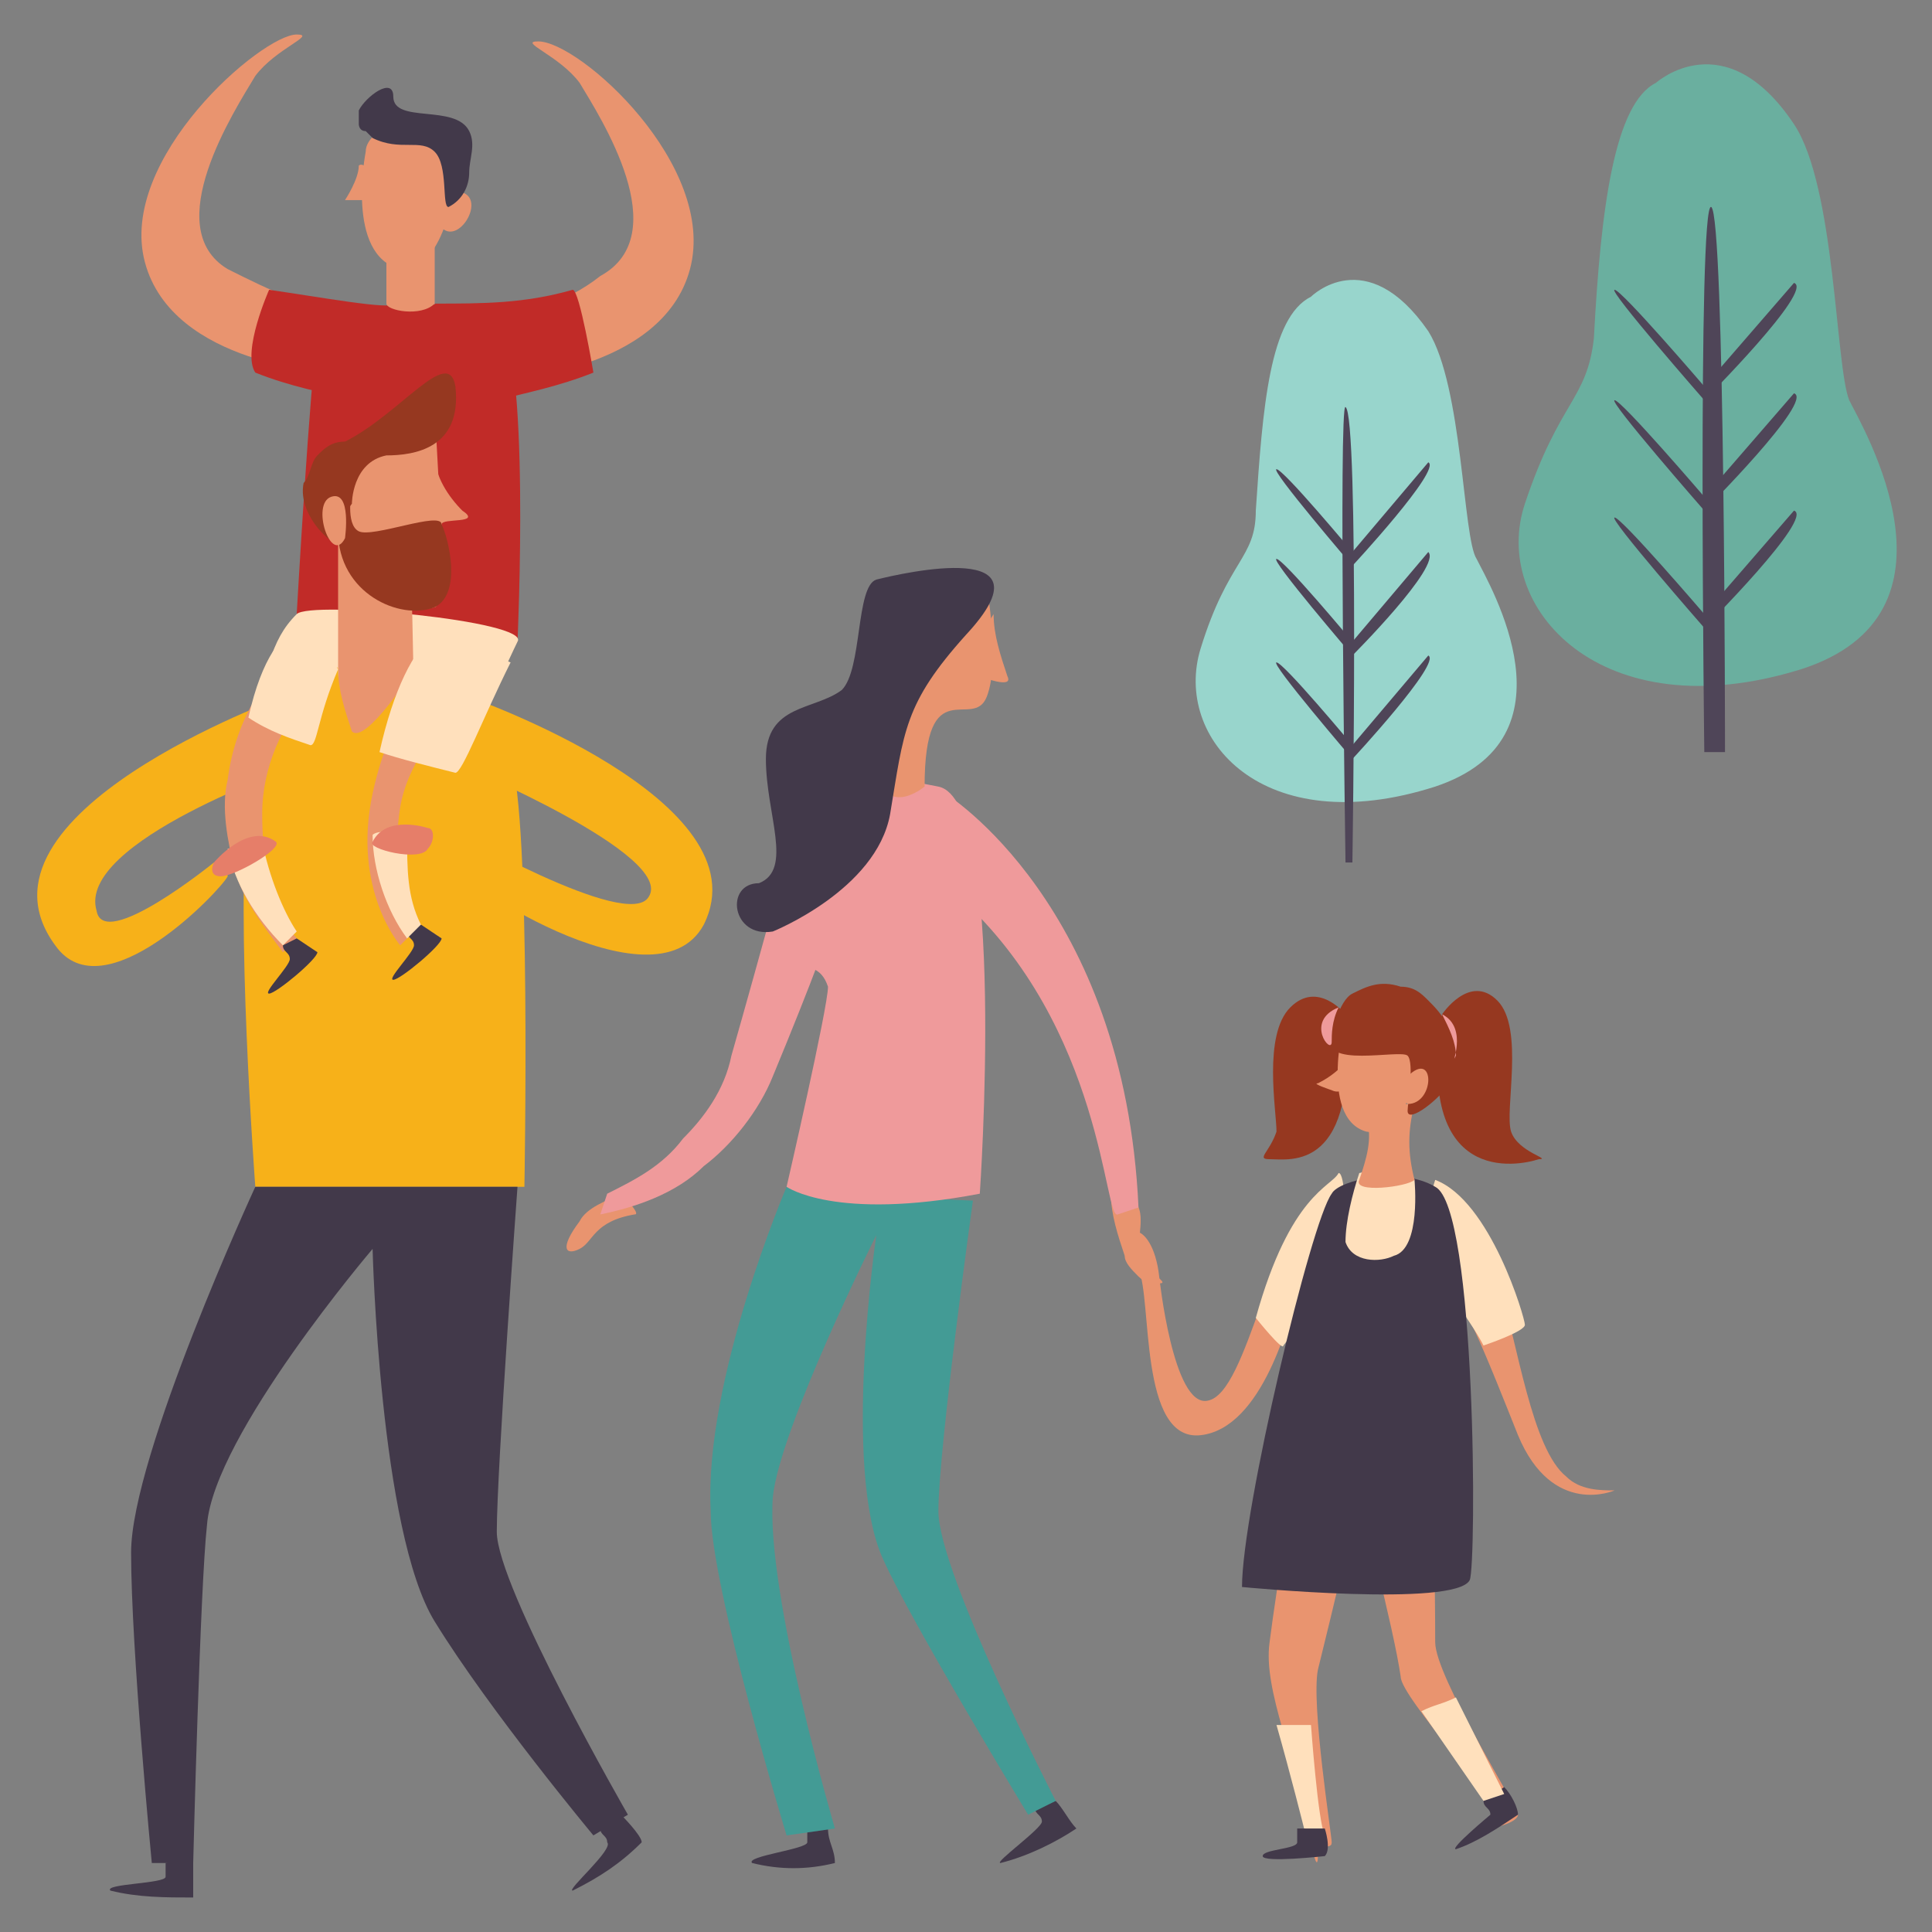 <?xml version="1.0" encoding="utf-8"?>
<!-- Generator: Adobe Illustrator 23.1.1, SVG Export Plug-In . SVG Version: 6.00 Build 0)  -->
<svg version="1.1" id="圖層_1" xmlns="http://www.w3.org/2000/svg" xmlns:xlink="http://www.w3.org/1999/xlink" x="0px" y="0px"
	 viewBox="0 0 28 28" style="enable-background:new 0 0 28 28;" xml:space="preserve">
<rect x="0" y="0" width="28" height="28" fill="#808080" stroke="none"/>
<style type="text/css">
	.st0{fill:none;stroke:#FFFFFF;stroke-width:0.18;stroke-linecap:round;stroke-linejoin:round;}
	.st1{fill:#E9946F;}
	.st2{fill:#EF9A9B;}
	.st3{fill:#42394A;}
	.st4{fill:#439B95;}
	.st5{fill:#FFE0BC;}
	.st6{fill:#963820;}
	.st7{fill:#C12B28;}
	.st8{fill:#F7B119;}
	.st9{fill:#E67E69;}
	.st10{fill:#6AAF9F;}
	.st11{fill:#4F4558;}
	.st12{fill:#98D5CC;}
	.st13{fill:#C16326;}
	.st14{fill:#AA5C27;}
	.st15{fill:#EE3B4D;}
	.st16{opacity:0.73;}
	.st17{opacity:0.73;fill:#78C2FF;enable-background:new    ;}
	.st18{opacity:0.73;fill:#2180CC;enable-background:new    ;}
	.st19{opacity:0.74;}
	.st20{opacity:0.74;fill:#F7F7F7;enable-background:new    ;}
	.st21{fill:#DBDBDB;}
	.st22{fill:#C3DB60;}
	.st23{fill:#98B037;}
	.st24{fill:#FFFFFF;}
</style>
<g>
	<path class="st0" d="M12.9,9.8c0,0-0.2,0.4-0.2,0.4c0,0,0.2-0.1,0.2-0.1"/>
	<path class="st1" d="M9,17.3c-0.2,0.1-0.5,0.2-0.6,0.4c-0.3,0.4-0.2,0.5,0,0.4c0.2-0.1,0.2-0.4,0.8-0.5C9.3,17.6,9,17.3,9,17.3z"/>
	<path class="st1" d="M16.1,17.3c0,0.3,0.1,0.6,0.2,0.9c0,0.1,0.1,0.2,0.2,0.3c0.1,0.1,0.2,0.1,0.3,0.1c0.2,0-0.3-0.2-0.3-0.5
		C16.5,17.8,16.7,17.3,16.1,17.3z"/>
	<path class="st2" d="M8.8,17.3c0.4-0.2,0.8-0.4,1.1-0.8c0.3-0.3,0.6-0.7,0.7-1.2c0.4-1.4,1-3.6,1-3.6l0.6,1.1c0,0,0.2-0.1-1,2.8
		c-0.2,0.5-0.6,1-1,1.3c-0.4,0.4-1,0.6-1.5,0.7L8.8,17.3z"/>
	<path class="st3" d="M15.3,26.1c0.1,0.1,0.2,0.3,0.3,0.4c-0.3,0.2-0.7,0.4-1.1,0.5c-0.1,0,0.6-0.5,0.6-0.6c0-0.1-0.1-0.1-0.1-0.2
		L15.3,26.1z"/>
	<path class="st3" d="M12,26.5c0,0.2,0.1,0.3,0.1,0.5c-0.4,0.1-0.8,0.1-1.2,0c-0.1-0.1,0.8-0.2,0.8-0.3c0-0.1,0-0.1,0-0.2L12,26.5z"
		/>
	<path class="st2" d="M13.7,11.5c0,0,2.6,1.6,2.8,6l-0.3,0.1C16,17.7,16,14.9,13.9,13C13.1,12.4,13.3,11.4,13.7,11.5z"/>
	<path class="st4" d="M11.4,17.2c0,0-1.2,2.8-1.1,4.7c0,1.1,1.1,4.7,1.1,4.7l0.7-0.1c0,0-1-3.4-0.9-4.8c0.1-1,1.5-3.8,1.5-3.8
		s-0.5,3.4,0.1,4.7c0.4,0.9,2.1,3.7,2.1,3.7l0.4-0.2c0,0-1.7-3.3-1.7-4.2c0-0.9,0.5-4.5,0.5-4.5S11.6,17.3,11.4,17.2z"/>
	<path class="st2" d="M11.4,17.2c0,0,0.7,0.5,2.8,0.1c0,0,0.4-5.7-0.6-5.9c-1-0.2-1.4-0.2-1.9,0.4c-0.4,0.4-0.6,2.1-0.3,2.2
		c0.3,0,0.5,0,0.6,0.3C12,14.6,11.4,17.2,11.4,17.2z"/>
	<path class="st1" d="M14.3,8.5c0,0,0.2,1.1,0,1.6c-0.2,0.5-0.9-0.4-0.9,1.3c0,0-0.6,0.5-0.7-0.3C12.6,10,12.9,7.6,14.3,8.5z"/>
	<path class="st3" d="M11.2,13.5c0,0,1.5-0.6,1.7-1.7c0.2-1.2,0.2-1.6,1.1-2.6c1.3-1.4-0.9-0.9-1.3-0.8c-0.3,0.1-0.2,1.3-0.5,1.6
		c-0.4,0.3-1.1,0.2-1.1,1c0,0.8,0.4,1.6-0.1,1.8C10.5,12.8,10.6,13.6,11.2,13.5z"/>
	<path class="st1" d="M14.4,8.9c0,0.3,0.1,0.6,0.2,0.9c0.1,0.2-0.4,0-0.4,0C14.2,9.5,14.2,9.2,14.4,8.9z"/>
	<path class="st1" d="M16.8,18.5c0,0,0.2,1.9,0.7,1.8c0.6-0.1,0.9-2.6,1.7-3l0.3,0.8c0,0-0.6,0.2-0.7,0.6s-0.5,2-1.4,2.1
		c-0.9,0.1-0.7-2-0.9-2.4C16.1,17.7,16.7,17.6,16.8,18.5z"/>
	<path class="st5" d="M18.2,19.1c0,0,0.4,0.5,0.4,0.4c0.4-0.5,0.7-1,0.9-1.6c0-0.2,0-0.9-0.1-0.9C19.3,17.2,18.7,17.3,18.2,19.1z"/>
	<path class="st1" d="M20.8,17.2c0,0,0.6,0.3,0.9,1.3c0.3,1,0.5,2.5,1,2.9c0.2,0.2,0.5,0.2,0.7,0.2c0,0-0.9,0.4-1.4-0.8
		c-0.4-1-0.9-2.3-1.2-2.4L20.8,17.2z"/>
	<path class="st5" d="M21.5,19.5c0,0,0.6-0.2,0.6-0.3c0-0.1-0.5-1.8-1.3-2.1c-0.1,0.3-0.1,0.6-0.1,0.9
		C20.7,18.4,21.3,19.1,21.5,19.5z"/>
	<path class="st1" d="M18.8,21.2c0,0-0.3,1.8-0.4,2.6c-0.1,0.7,0.4,1.7,0.6,2.9c0.1,0.5,0.1,0.2,0.1,0.2c0.1-0.2,0.2-0.1,0.2-0.2
		c0-0.1-0.3-2-0.2-2.5c0.2-0.8,0.6-2.5,0.6-2.5s0.5,1.9,0.6,2.6c0,0.3,1.5,1.9,1.4,2.1c-0.1,0.2-0.4,0.1-0.2,0.1
		c0.2,0,0.5-0.1,0.5-0.2c0-0.1-1.2-2-1.2-2.5c0-1.7-0.1-3.7,0-4.7c0.1-1-0.9-1.2-1.3-1.1C19.1,18.1,19.8,18.5,18.8,21.2z"/>
	<path class="st3" d="M21.8,25.9c0.1,0.1,0.2,0.3,0.2,0.4c-0.3,0.2-0.6,0.4-0.9,0.5c-0.1,0,0.5-0.5,0.5-0.5c0-0.1-0.1-0.1-0.1-0.2
		L21.8,25.9z"/>
	<path class="st3" d="M18,23c0,0,3.1,0.3,3.3-0.1c0.1-0.2,0.1-5.4-0.5-5.7c-0.5-0.3-1.4-0.1-1.5,0.1C19,17.7,18,21.9,18,23z"/>
	<path class="st5" d="M18.5,25L19,25c0,0,0.1,1.4,0.2,1.6l-0.3-0.1C18.9,26.5,18.7,25.7,18.5,25z"/>
	<path class="st5" d="M20.6,24.8c0.2-0.1,0.3-0.1,0.5-0.2c0,0,0.7,1.4,0.7,1.4l-0.3,0.1L20.6,24.8z"/>
	<path class="st5" d="M20.5,17.1c0,0,0.1,1-0.3,1.1c-0.2,0.1-0.6,0.1-0.7-0.2c0-0.3,0.1-0.7,0.2-1C19.8,17,20.3,16.6,20.5,17.1z"/>
	<path class="st3" d="M19.2,26.5c0,0,0.1,0.3,0,0.4c0,0-0.9,0.1-0.9,0c0-0.1,0.5-0.1,0.5-0.2c0-0.1,0-0.1,0-0.2L19.2,26.5z"/>
	<path class="st1" d="M19.8,16.2c0.1,0.3,0,0.6-0.1,0.9c-0.1,0.2,0.7,0.1,0.8,0c-0.1-0.4-0.1-0.7,0-1.1c-0.1,0-0.2,0-0.3,0
		C20,16,19.9,16.1,19.8,16.2z"/>
	<path class="st6" d="M20.9,14.7c0,0,0.4-0.6,0.8-0.2c0.4,0.4,0.1,1.6,0.2,1.9c0.1,0.3,0.6,0.4,0.4,0.4C22,16.9,20.5,17.2,20.9,14.7
		z"/>
	<path class="st6" d="M19.5,14.7c0,0-0.4-0.5-0.8-0.1c-0.4,0.4-0.2,1.5-0.2,1.8c-0.1,0.3-0.3,0.4-0.1,0.4
		C18.7,16.8,19.7,17,19.5,14.7z"/>
	<path class="st1" d="M19.5,14.7c0,0-0.4,1.5,0.3,1.7c0.5,0.1,0.9-0.9,0.8-1.6C20.5,14.2,19.5,14.4,19.5,14.7z"/>
	<path class="st6" d="M19.3,15c0,0,0.1-0.5,0.3-0.6c0.2-0.1,0.4-0.2,0.7-0.1c0.2,0,0.3,0.1,0.4,0.2c0.1,0.1,0.2,0.2,0.3,0.4
		c0.1,0.4-0.1,0.4,0,0.6s0.1,0,0,0.2c-0.1,0.2-0.6,0.6-0.6,0.4c0-0.1,0.1-0.7,0-0.8C20.3,15.2,19.1,15.5,19.3,15z"/>
	<path class="st1" d="M20.4,15.6C20.4,15.6,20.4,15.6,20.4,15.6c-0.1,0.1-0.1,0.1-0.1,0.2c0,0,0,0.1,0,0.1s0,0,0.1,0.1
		C20.8,16,20.8,15.2,20.4,15.6z"/>
	<path class="st2" d="M19.4,14.6c-0.1,0.2-0.1,0.4-0.1,0.5C19.3,15.3,18.9,14.8,19.4,14.6z"/>
	<path class="st2" d="M20.9,14.7c0.1,0.2,0.2,0.4,0.2,0.6C21,15.5,21.3,14.9,20.9,14.7z"/>
	<path class="st1" d="M19.5,15.4c-0.1,0.1-0.2,0.2-0.4,0.3c-0.1,0,0.2,0.1,0.2,0.1C19.5,15.9,19.7,15.6,19.5,15.4z"/>
	<path class="st7" d="M7.5,9.3c0,0,0.2-4.3-0.3-4.7C6.6,4.2,4.7,4.5,4.6,4.9c-0.1,0.5-0.3,4-0.3,4S7.3,9.4,7.5,9.3z"/>
	<path class="st1" d="M4.8,5.4c0,0-2.3-0.1-2.7-1.6C1.7,2.3,3.8,0.5,4.3,0.5c0.3,0-0.3,0.2-0.6,0.6C3.4,1.6,2.3,3.3,3.3,3.9
		c0.6,0.3,1.2,0.6,1.8,0.6L4.8,5.4z"/>
	<path class="st1" d="M7.3,5.5c0,0,2.3-0.1,2.7-1.6c0.4-1.5-1.6-3.3-2.2-3.3c-0.3,0,0.3,0.2,0.6,0.6C8.7,1.7,9.8,3.4,8.7,4
		C8.2,4.4,7.5,4.6,6.9,4.7L7.3,5.5z"/>
	<path class="st8" d="M6.8,10.1c0,0,4.3,1.5,3.4,3.3c-0.7,1.3-3.7-0.7-3.8-1c0-0.1,0.1-0.3,0.1-0.4c0,0,2.6,1.5,2.9,1
		c0.4-0.6-2.7-1.9-2.7-1.9L6.8,10.1z"/>
	<path class="st8" d="M4.1,10.1c0,0-4.7,1.7-3.3,3.6c0.7,1,2.4-0.8,2.5-1c0-0.1-0.2-0.2-0.2-0.2s-1.6,1.3-1.7,0.7
		c-0.3-1,2.9-2.1,2.9-2.1L4.1,10.1z"/>
	<path class="st5" d="M3.9,9.6c0.1-0.3,0.2-0.5,0.4-0.7C4.5,8.7,7.7,9,7.5,9.3c-0.1,0.2-0.6,1.3-0.6,1.3S4,10.3,3.9,9.6z"/>
	<path class="st3" d="M9,26.3c0,0,0.3,0.3,0.3,0.4c-0.3,0.3-0.6,0.5-1,0.7c-0.1,0,0.6-0.6,0.5-0.7c0-0.1-0.1-0.1-0.1-0.2L9,26.3z"/>
	<path class="st3" d="M2.8,26.9c0,0.2,0,0.4,0,0.6c-0.4,0-0.8,0-1.2-0.1c-0.1-0.1,0.8-0.1,0.8-0.2c0-0.1,0-0.1,0-0.2L2.8,26.9z"/>
	<path class="st6" d="M5,6.4C4.8,6.4,4.7,6.5,4.6,6.6S4.5,6.9,4.4,7C4.3,7.5,4.9,8,5,7.9C5,7.8,5,6.4,5,6.4z"/>
	<path class="st1" d="M4.9,11c0,0,0-2.8,0-3.2c0-0.4,0.9-0.2,1,0C6,8.1,6,11,6,11H4.9z"/>
	<path class="st1" d="M6.3,6c0,0,0.2,2.8,0,2.8C6,8.9,5.1,8.7,5,8.2C4.9,7.8,4.5,6.4,6.3,6z"/>
	<path class="st6" d="M5.1,7.3c0,0,0-0.6,0.5-0.7c0.4,0,1.1-0.1,1-1C6.5,5,5.8,6,5,6.4S4.7,7.9,5.1,7.3z"/>
	<path class="st8" d="M6,9.7c0,0-0.7,1.1-0.9,0.9C5,10.3,4.9,10,4.9,9.7c0-0.2-1.1,0.5-1.3,2s0.1,5.5,0.1,5.5h3.9
		c0,0,0.1-5.4-0.2-6.2C7,10.2,6,9.7,6,9.7z"/>
	<path class="st3" d="M3.7,17.2c0,0-1.8,3.9-1.8,5.3S2.2,27,2.2,27h0.6c0,0,0.1-4,0.2-4.9c0.1-1.3,2.4-4,2.4-4s0.1,4.1,0.9,5.4
		c0.8,1.3,2.3,3.1,2.3,3.1l0.5-0.3c0,0-1.9-3.3-1.9-4.1c0-0.9,0.3-5,0.3-5H3.7z"/>
	<path class="st1" d="M6.4,9.6c0,0-0.7,0.5-1,1.9c-0.3,1.4,0.4,2.2,0.4,2.2l0.2-0.2c-0.2-0.6-0.3-1.2-0.2-1.8
		c0.1-0.6,0.5-1.1,0.9-1.5C6.9,10.1,7,9.7,6.4,9.6z"/>
	<path class="st5" d="M5.5,10.9c0.3,0.1,0.7,0.2,1.1,0.3c0.1,0,0.4-0.8,0.8-1.6c0,0-1-0.4-1.1-0.4C6,9.4,5.7,10,5.5,10.9z"/>
	<path class="st1" d="M4.4,9.3c-0.6,0.5-1,1.2-1.1,2c-0.1,0.4,0,0.9,0.1,1.3c0.1,0.4,0.4,0.8,0.7,1.2l0.2-0.2
		c-0.4-0.5-0.5-1.2-0.5-1.8c0-0.7,0.3-1.3,0.7-1.8C4.5,10,5,9.4,4.4,9.3z"/>
	<path class="st5" d="M3.6,10.4c0.3,0.2,0.6,0.3,0.9,0.4c0.1,0,0.1-0.4,0.4-1.1c0,0-0.4-0.7-0.6-0.6C4.1,9.2,3.8,9.5,3.6,10.4z"/>
	<path class="st7" d="M6.3,4.4c0.7,0,1.3,0,2-0.2c0.1,0,0.3,1.2,0.3,1.2C8.1,5.6,7.6,5.7,7.2,5.8C6.9,5.8,6.3,4.4,6.3,4.4z"/>
	<path class="st7" d="M3.9,4.2c0,0-0.4,0.9-0.2,1.2c0.5,0.2,1,0.3,1.5,0.4l0.5-1.4C5.7,4.5,4.6,4.3,3.9,4.2z"/>
	<path class="st1" d="M5.6,3.7c0,0,0,0.6,0,0.7c0,0.1,0.5,0.2,0.7,0C6.3,4,6.3,3.7,6.3,3.3C6.3,3.3,5.7,3.6,5.6,3.7z"/>
	<path class="st1" d="M6.3,6.6c0,0.3,0.2,0.6,0.4,0.8c0.3,0.2-0.3,0.1-0.3,0.2C6.3,7.7,5.9,6.9,6.3,6.6z"/>
	<path class="st3" d="M6.1,13.4c0,0,0.3,0.2,0.3,0.2c0,0.1-0.6,0.6-0.7,0.6c-0.1,0,0.3-0.4,0.3-0.5c0-0.1-0.1-0.1-0.1-0.2L6.1,13.4z
		"/>
	<path class="st3" d="M4.3,13.6c0,0,0.3,0.2,0.3,0.2c0,0.1-0.6,0.6-0.7,0.6c-0.1,0,0.3-0.4,0.3-0.5c0-0.1-0.1-0.1-0.1-0.2L4.3,13.6z
		"/>
	<path class="st5" d="M3.8,12.2c-0.2,0-0.3,0.1-0.5,0.1c0.1,0.5,0.4,1,0.8,1.4l0.2-0.2C4.1,13.2,3.9,12.7,3.8,12.2z"/>
	<path class="st5" d="M5.9,12.1c0,0-0.4-0.1-0.5,0c0,0.5,0.2,1.1,0.5,1.5l0.2-0.2C5.9,13,5.9,12.6,5.9,12.1z"/>
	<path class="st9" d="M6.2,12c0,0-0.6-0.2-0.8,0.2c-0.1,0.1,0.7,0.3,0.8,0.1C6.3,12.2,6.3,12,6.2,12z"/>
	<path class="st9" d="M3.1,12.5c0,0,0.5-0.6,0.9-0.3c0.1,0.1-0.6,0.5-0.8,0.5S3.1,12.5,3.1,12.5z"/>
	<path class="st1" d="M5.3,2.2c0,0-0.3,1.5,0.5,1.7c0.5,0.1,0.9-1,0.7-1.6C6.3,1.5,5.3,1.8,5.3,2.2z"/>
	<path class="st1" d="M6.4,2.8c0,0-0.2,0.3,0,0.5C6.7,3.6,7.2,2.6,6.4,2.8z"/>
	<path class="st3" d="M5.2,1.6c0,0,0,0.1,0,0.1c0,0,0,0.1,0,0.1c0,0,0,0.1,0.1,0.1c0,0,0.1,0.1,0.1,0.1c0.4,0.2,0.7,0,0.9,0.2
		c0.2,0.2,0.1,0.8,0.2,0.8c0.2-0.1,0.3-0.3,0.3-0.5s0.1-0.4,0-0.6C6.6,1.5,5.7,1.8,5.7,1.4C5.7,1.1,5.3,1.4,5.2,1.6z"/>
	<path class="st1" d="M5.3,2.9c0,0-0.2,0-0.3,0c0,0,0.2-0.3,0.2-0.5C5.3,2.3,5.7,2.8,5.3,2.9z"/>
	<path class="st6" d="M5.1,7.1c0,0-0.1,0.5,0.1,0.6s1.2-0.3,1.2-0.1c0.1,0.2,0.3,1-0.1,1.2C5.8,9,4.9,8.6,4.9,7.7
		C5,6.8,5.1,7,5.1,7.1z"/>
	<path class="st1" d="M5,7.8c0,0,0.1-0.7-0.2-0.6S4.8,8.2,5,7.8z"/>
	<path class="st10" d="M24,1.2c0,0,1-0.9,2,0.6c0.6,0.9,0.6,3.5,0.8,4c0.2,0.4,1.8,3.1-0.7,3.9c-2.9,0.9-4.5-0.9-4-2.4
		s0.9-1.5,1-2.4C23.2,3,23.4,1.5,24,1.2z"/>
	<path class="st11" d="M24.7,10.9c0,0-0.1-8,0.1-7.9c0.2,0.1,0.2,7.9,0.2,7.9H24.7z"/>
	<path class="st11" d="M24.7,5.8c0,0-1.4-1.6-1.3-1.6c0.1,0,1.3,1.4,1.3,1.4L26,4.1C26.3,4.2,24.7,5.8,24.7,5.8z"/>
	<path class="st11" d="M24.7,7.4c0,0-1.4-1.6-1.3-1.6c0.1,0,1.3,1.4,1.3,1.4L26,5.7C26.3,5.8,24.7,7.4,24.7,7.4z"/>
	<path class="st11" d="M24.7,9.1c0,0-1.4-1.6-1.3-1.6c0.1,0,1.3,1.4,1.3,1.4L26,7.4C26.3,7.5,24.7,9.1,24.7,9.1z"/>
	<path class="st12" d="M19,4.3c0,0,0.8-0.8,1.7,0.5c0.5,0.8,0.5,3,0.7,3.3c0.2,0.4,1.5,2.6-0.6,3.3c-2.5,0.8-3.8-0.7-3.4-2
		c0.4-1.3,0.8-1.3,0.8-2C18.3,5.9,18.4,4.6,19,4.3z"/>
	<path class="st11" d="M19.5,12.5c0,0-0.1-6.7,0-6.6c0.2,0.1,0.1,6.6,0.1,6.6H19.5z"/>
	<path class="st11" d="M19.6,8.2c0,0-1.2-1.4-1.1-1.4c0.1,0,1.1,1.2,1.1,1.2l1.1-1.3C20.9,6.8,19.6,8.2,19.6,8.2z"/>
	<path class="st11" d="M19.6,9.5c0,0-1.2-1.4-1.1-1.4c0.1,0,1.1,1.2,1.1,1.2l1.1-1.3C20.9,8.2,19.6,9.5,19.6,9.5z"/>
	<path class="st11" d="M19.6,11c0,0-1.2-1.4-1.1-1.4c0.1,0,1.1,1.2,1.1,1.2l1.1-1.3C20.9,9.6,19.6,11,19.6,11z"/>
</g>
</svg>
